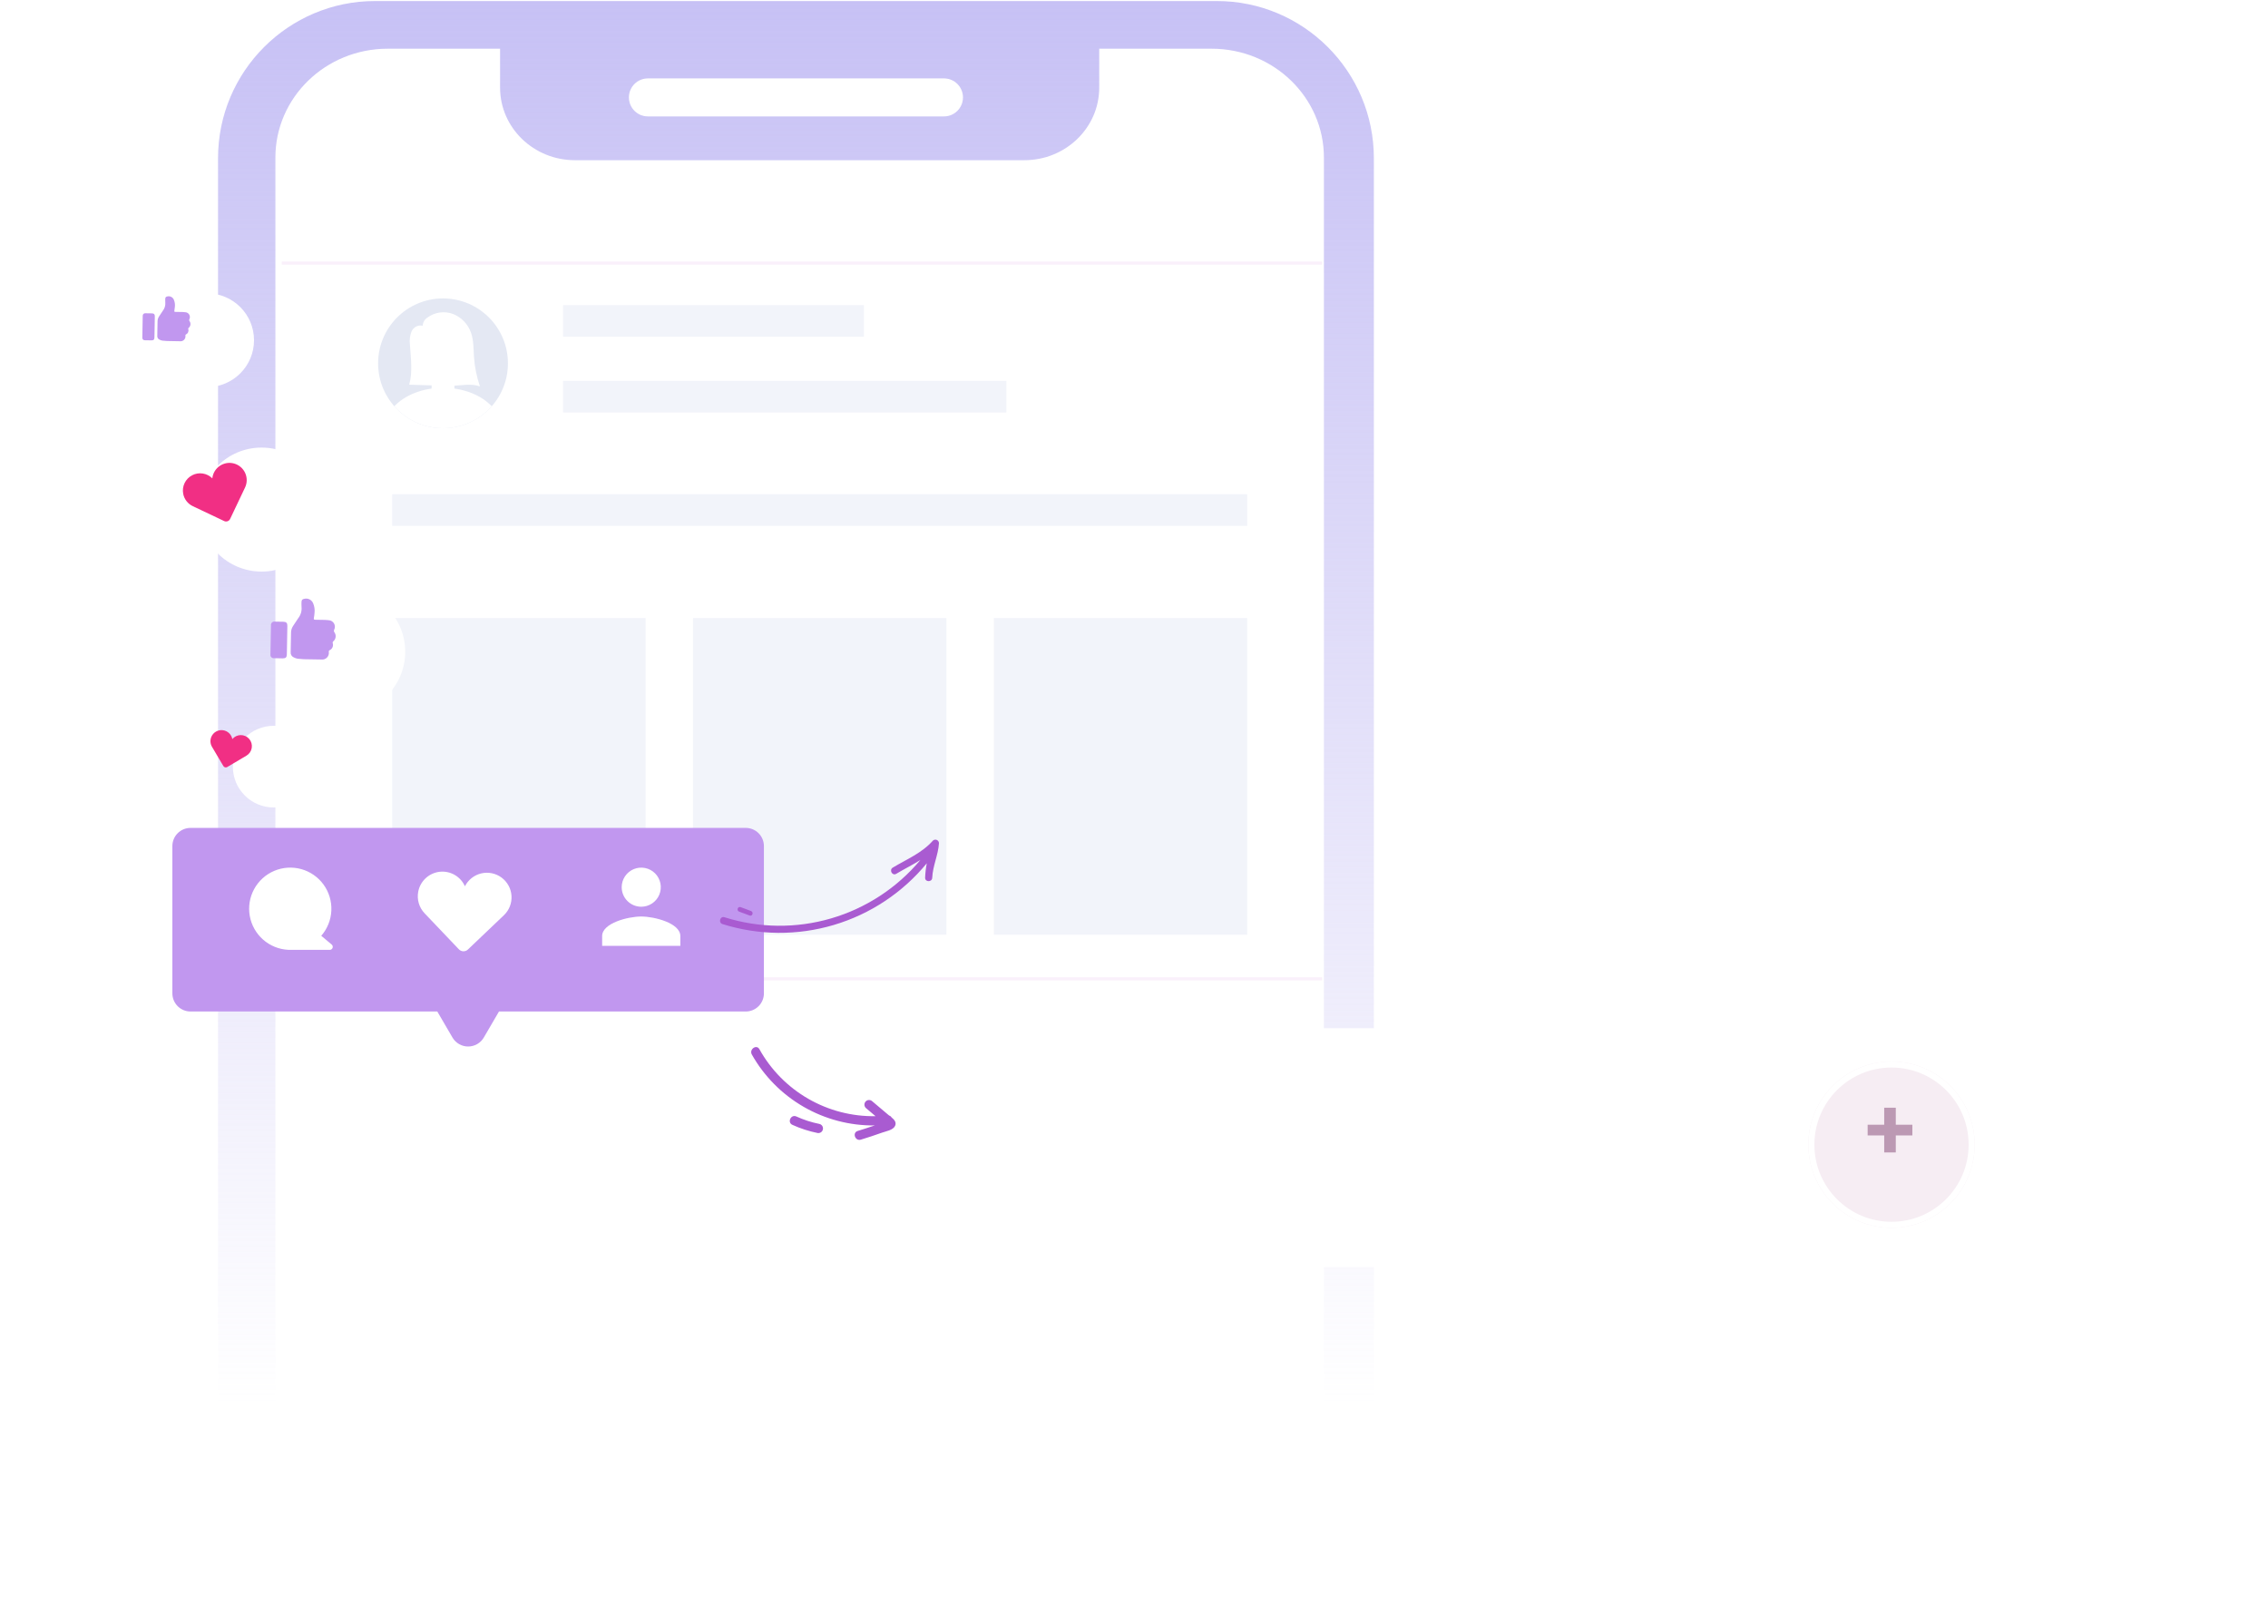 <svg width="750" height="537" viewBox="0 0 750 537" fill="none" xmlns="http://www.w3.org/2000/svg">
<g clip-path="url(#clip0_25_107)">
<mask id="mask0_25_107" style="mask-type:luminance" maskUnits="userSpaceOnUse" x="0" y="0" width="750" height="537">
<path d="M750 0H0V537H750V0Z" fill="white"/>
</mask>
<g mask="url(#mask0_25_107)">
<path d="M402.322 0.333H124.1C95.381 0.333 72.1 23.614 72.1 52.333V608.059C72.1 636.778 95.381 660.059 124.1 660.059H402.322C431.041 660.059 454.322 636.778 454.322 608.059V52.333C454.322 23.614 431.041 0.333 402.322 0.333Z" fill="url(#paint0_linear_25_107)"/>
<path d="M437.802 603.705C437.802 623.573 421.17 639.68 400.653 639.68H128.22C107.703 639.68 91.07 623.573 91.07 603.705V52.08C91.07 32.212 107.703 16.105 128.22 16.105H165.37V28.99C165.37 42.239 176.455 52.974 190.136 52.974H338.736C352.417 52.974 363.502 42.239 363.502 28.99V16.105H400.652C421.169 16.105 437.801 32.212 437.801 52.08L437.802 603.705Z" fill="url(#paint1_linear_25_107)"/>
<path d="M312.16 25.925H214.258C210.787 25.925 207.974 28.738 207.974 32.209C207.974 35.68 210.787 38.493 214.258 38.493H312.16C315.631 38.493 318.444 35.68 318.444 32.209C318.444 28.738 315.631 25.925 312.16 25.925Z" fill="white"/>
<path d="M285.687 100.884H186.204V111.356H285.687V100.884Z" fill="#F2F4FA"/>
<path d="M332.81 125.946H186.204V136.418H332.81V125.946Z" fill="#F2F4FA"/>
<path d="M412.435 163.423H129.695V173.895H412.435V163.423Z" fill="#F2F4FA"/>
<path opacity="0.46" d="M213.47 204.37H129.695V309.088H213.47V204.37Z" fill="#E3E7F3"/>
<path opacity="0.46" d="M312.953 204.37H229.178V309.088H312.953V204.37Z" fill="#E3E7F3"/>
<path opacity="0.46" d="M412.435 204.37H328.66V309.088H412.435V204.37Z" fill="#E3E7F3"/>
<path opacity="0.22" d="M93.17 87H437.216" stroke="#EBBEEE"/>
<path opacity="0.22" d="M93.17 323.679H437.216" stroke="#EBBEEE"/>
<g opacity="0.39">
<path d="M146.501 141.613C158.356 141.613 167.967 132.002 167.967 120.147C167.967 108.292 158.356 98.681 146.501 98.681C134.646 98.681 125.035 108.292 125.035 120.147C125.035 132.002 134.646 141.613 146.501 141.613Z" fill="#B9C4E1"/>
<path d="M146.5 127.426C151.112 127.426 154.85 122.593 154.85 116.631C154.85 110.669 151.112 105.836 146.5 105.836C141.888 105.836 138.15 110.669 138.15 116.631C138.15 122.593 141.888 127.426 146.5 127.426Z" fill="white"/>
<path d="M146.501 128.227C139.783 128.227 133.866 130.653 130.401 134.334C132.414 136.62 134.891 138.452 137.667 139.706C140.443 140.961 143.455 141.61 146.501 141.61C149.547 141.61 152.559 140.961 155.335 139.706C158.111 138.452 160.588 136.62 162.601 134.334C159.136 130.653 153.22 128.227 146.501 128.227Z" fill="white"/>
<path d="M146.501 120.147H146.5C144.418 120.147 142.73 121.835 142.73 123.917V130.009C142.73 132.091 144.418 133.779 146.5 133.779H146.501C148.583 133.779 150.271 132.091 150.271 130.009V123.917C150.271 121.835 148.583 120.147 146.501 120.147Z" fill="white"/>
<path d="M139.303 117.132C139.789 118.532 139.596 119.871 138.872 120.122C138.148 120.373 137.172 119.443 136.681 118.043C136.19 116.643 136.388 115.305 137.112 115.053C137.836 114.801 138.818 115.732 139.303 117.132Z" fill="white"/>
<path d="M153.698 117.132C153.212 118.532 153.405 119.871 154.129 120.122C154.853 120.373 155.829 119.443 156.32 118.043C156.811 116.643 156.613 115.305 155.889 115.053C155.165 114.801 154.184 115.732 153.698 117.132Z" fill="white"/>
<path d="M156.745 118.064C156.562 115.399 156.653 112.664 155.795 110.133C155.318 108.705 154.533 107.399 153.497 106.307C152.46 105.215 151.196 104.364 149.795 103.813C148.384 103.287 146.862 103.126 145.372 103.345C143.882 103.564 142.471 104.156 141.271 105.065C140.831 105.354 140.466 105.745 140.208 106.205C139.95 106.664 139.807 107.179 139.789 107.706C139.051 107.543 138.28 107.642 137.608 107.986C136.935 108.329 136.403 108.896 136.102 109.589C135.54 110.996 135.354 112.525 135.562 114.025C135.84 118.434 136.512 122.955 135.319 127.204L146.297 127.536C147.469 127.572 148.642 127.607 149.813 127.556C152.801 127.427 155.898 126.756 158.713 127.767C157.634 124.633 156.972 121.371 156.745 118.064Z" fill="white"/>
</g>
<g filter="url(#filter0_d_25_107)">
<path d="M149.625 340.068L144.609 331.468H63C61.409 331.468 59.883 330.836 58.757 329.711C57.632 328.585 57 327.059 57 325.468V276.76C57 275.169 57.632 273.643 58.757 272.517C59.883 271.392 61.409 270.76 63 270.76H246.616C248.207 270.76 249.733 271.392 250.859 272.517C251.984 273.643 252.616 275.169 252.616 276.76V325.468C252.616 327.059 251.984 328.585 250.859 329.711C249.733 330.836 248.207 331.468 246.616 331.468H165.007L159.991 340.068C159.463 340.974 158.706 341.725 157.797 342.247C156.887 342.77 155.857 343.044 154.809 343.044C153.76 343.044 152.73 342.77 151.82 342.247C150.911 341.725 150.153 340.974 149.625 340.068Z" fill="#C197EF"/>
</g>
<path d="M95.492 314.088C95.428 314.088 95.363 314.082 95.3 314.071C92.227 313.915 89.297 312.722 86.99 310.686C84.682 308.65 83.133 305.892 82.596 302.862C82.059 299.831 82.566 296.709 84.033 294.004C85.5 291.299 87.842 289.171 90.674 287.969C93.507 286.767 96.664 286.561 99.629 287.385C102.594 288.209 105.192 290.014 106.998 292.505C108.804 294.996 109.712 298.027 109.574 301.101C109.435 304.175 108.258 307.111 106.235 309.43L109.683 312.322C109.84 312.454 109.953 312.631 110.006 312.829C110.059 313.027 110.05 313.237 109.98 313.43C109.91 313.623 109.782 313.79 109.614 313.907C109.445 314.025 109.245 314.088 109.04 314.088H95.492Z" fill="white"/>
<path d="M138.299 294.864C138.618 293.156 139.475 291.595 140.745 290.409C142.015 289.223 143.631 288.474 145.357 288.272C147.083 288.071 148.828 288.427 150.337 289.288C151.846 290.15 153.04 291.471 153.744 293.06C154.28 292 155.041 291.07 155.973 290.334C156.906 289.599 157.988 289.077 159.144 288.804C160.3 288.531 161.502 288.514 162.665 288.755C163.828 288.995 164.925 289.487 165.878 290.196C166.831 290.904 167.617 291.813 168.182 292.858C168.747 293.902 169.077 295.058 169.149 296.244C169.22 297.429 169.031 298.616 168.596 299.721C168.16 300.826 167.488 301.822 166.627 302.64L154.73 313.973C154.529 314.164 154.293 314.314 154.034 314.414C153.775 314.514 153.499 314.561 153.222 314.555C152.945 314.548 152.672 314.486 152.418 314.374C152.165 314.261 151.936 314.1 151.745 313.899L140.415 302.004C139.521 301.067 138.862 299.931 138.494 298.69C138.126 297.448 138.059 296.137 138.299 294.864Z" fill="white"/>
<path d="M212.051 299.824C213.33 299.824 214.58 299.445 215.643 298.735C216.706 298.025 217.535 297.015 218.025 295.833C218.514 294.652 218.642 293.352 218.393 292.098C218.143 290.844 217.528 289.692 216.623 288.788C215.719 287.883 214.567 287.268 213.313 287.018C212.059 286.769 210.759 286.897 209.577 287.386C208.396 287.876 207.386 288.705 206.676 289.768C205.966 290.831 205.587 292.081 205.587 293.36C205.587 294.209 205.754 295.049 206.079 295.834C206.404 296.618 206.88 297.331 207.48 297.931C208.08 298.531 208.793 299.007 209.577 299.332C210.361 299.657 211.202 299.824 212.051 299.824ZM212.051 303.056C207.736 303.056 199.122 305.222 199.122 309.521V312.753H224.98V309.521C224.98 305.222 216.366 303.056 212.051 303.056Z" fill="white"/>
<path d="M749 497H-1V771H749V497Z" fill="white"/>
<g filter="url(#filter1_d_25_107)">
<path d="M72.5 183C83.822 183 93 173.822 93 162.5C93 151.178 83.822 142 72.5 142C61.178 142 52 151.178 52 162.5C52 173.822 61.178 183 72.5 183Z" fill="white"/>
</g>
<g filter="url(#filter2_d_25_107)">
<path d="M76.5 261C83.956 261 90 254.956 90 247.5C90 240.044 83.956 234 76.5 234C69.044 234 63 240.044 63 247.5C63 254.956 69.044 261 76.5 261Z" fill="white"/>
</g>
<g filter="url(#filter3_d_25_107)">
<path d="M99.5 230C110.822 230 120 220.822 120 209.5C120 198.178 110.822 189 99.5 189C88.178 189 79 198.178 79 209.5C79 220.822 88.178 230 99.5 230Z" fill="white"/>
</g>
<g filter="url(#filter4_d_25_107)">
<path d="M54.5 122C63.06 122 70 115.06 70 106.5C70 97.94 63.06 91 54.5 91C45.94 91 39 97.94 39 106.5C39 115.06 45.94 122 54.5 122Z" fill="white"/>
</g>
<path d="M60.572 163.231C60.354 162.036 60.523 160.801 61.056 159.708C61.588 158.615 62.456 157.721 63.533 157.157C64.61 156.592 65.839 156.387 67.041 156.571C68.243 156.754 69.354 157.317 70.214 158.178C70.299 157.351 70.563 156.553 70.988 155.84C71.414 155.127 71.99 154.515 72.677 154.048C73.364 153.58 74.144 153.269 74.964 153.134C75.784 153 76.623 153.047 77.423 153.271C78.222 153.495 78.964 153.891 79.594 154.432C80.225 154.973 80.73 155.644 81.074 156.401C81.418 157.157 81.592 157.979 81.585 158.81C81.578 159.64 81.389 160.459 81.032 161.209L76.095 171.598C75.927 171.95 75.625 172.222 75.257 172.353C74.888 172.483 74.483 172.463 74.13 172.295L63.747 167.366C62.927 166.978 62.212 166.401 61.66 165.682C61.108 164.963 60.735 164.123 60.572 163.231Z" fill="#F12F84"/>
<path d="M69.9 243.613C70.213 242.9 70.745 242.305 71.419 241.915C72.094 241.525 72.875 241.362 73.649 241.448C74.424 241.534 75.15 241.865 75.722 242.393C76.295 242.922 76.683 243.619 76.831 244.384C77.172 243.974 77.599 243.644 78.081 243.417C78.563 243.19 79.089 243.071 79.622 243.068C80.155 243.066 80.682 243.18 81.166 243.402C81.65 243.625 82.08 243.95 82.425 244.357C82.77 244.763 83.022 245.239 83.163 245.753C83.305 246.267 83.332 246.805 83.244 247.331C83.155 247.856 82.953 248.356 82.65 248.795C82.348 249.234 81.954 249.602 81.495 249.872L75.153 253.625C75.046 253.688 74.927 253.73 74.804 253.748C74.681 253.765 74.555 253.758 74.435 253.727C74.314 253.696 74.201 253.642 74.102 253.567C74.002 253.492 73.918 253.398 73.855 253.291L70.104 246.947C69.808 246.447 69.635 245.884 69.599 245.305C69.564 244.725 69.667 244.145 69.9 243.613Z" fill="#F12F84"/>
<g filter="url(#filter5_d_25_107)">
<path d="M635.5 334H370.5C348.685 334 331 351.685 331 373.5C331 395.315 348.685 413 370.5 413H635.5C657.315 413 675 395.315 675 373.5C675 351.685 657.315 334 635.5 334Z" fill="white"/>
</g>
<g filter="url(#filter6_d_25_107)">
<path d="M382.5 399C397.136 399 409 387.136 409 372.5C409 357.864 397.136 346 382.5 346C367.864 346 356 357.864 356 372.5C356 387.136 367.864 399 382.5 399Z" stroke="white" stroke-width="2"/>
</g>
<g filter="url(#filter7_d_25_107)">
<path d="M422.5 399C437.136 399 449 387.136 449 372.5C449 357.864 437.136 346 422.5 346C407.864 346 396 357.864 396 372.5C396 387.136 407.864 399 422.5 399Z" stroke="white" stroke-width="2"/>
</g>
<g filter="url(#filter8_d_25_107)">
<path d="M463.5 399C478.136 399 490 387.136 490 372.5C490 357.864 478.136 346 463.5 346C448.864 346 437 357.864 437 372.5C437 387.136 448.864 399 463.5 399Z" stroke="white" stroke-width="2"/>
</g>
<g filter="url(#filter9_d_25_107)">
<path d="M503.5 399C518.136 399 530 387.136 530 372.5C530 357.864 518.136 346 503.5 346C488.864 346 477 357.864 477 372.5C477 387.136 488.864 399 503.5 399Z" stroke="white" stroke-width="2"/>
</g>
<g filter="url(#filter10_d_25_107)">
<path d="M543.5 399C558.136 399 570 387.136 570 372.5C570 357.864 558.136 346 543.5 346C528.864 346 517 357.864 517 372.5C517 387.136 528.864 399 543.5 399Z" stroke="white" stroke-width="2"/>
</g>
<g filter="url(#filter11_d_25_107)">
<path d="M584.5 399C599.136 399 611 387.136 611 372.5C611 357.864 599.136 346 584.5 346C569.864 346 558 357.864 558 372.5C558 387.136 569.864 399 584.5 399Z" stroke="white" stroke-width="2"/>
</g>
<path d="M238.91 305.557C250.892 309.323 263.726 309.423 275.765 305.842C287.804 302.262 298.498 295.166 306.475 285.464C306.172 287.028 305.989 288.613 305.926 290.204C305.859 291.72 308.209 291.769 308.276 290.258C308.454 286.272 310.26 282.72 310.505 278.831C310.506 278.599 310.439 278.372 310.312 278.178C310.185 277.983 310.004 277.831 309.791 277.738C309.578 277.646 309.343 277.618 309.115 277.658C308.886 277.698 308.675 277.803 308.506 277.962C304.882 282.063 299.834 284.127 295.229 286.886C293.934 287.66 295.068 289.719 296.368 288.941C299.009 287.363 301.77 285.995 304.352 284.377C296.642 293.596 286.366 300.316 274.83 303.685C263.294 307.053 251.017 306.918 239.558 303.297C238.112 302.842 237.468 305.105 238.91 305.557Z" fill="#A95BD1"/>
<path d="M247.905 302.74C248.86 303.07 249.288 301.564 248.338 301.235C247.176 300.833 246.05 300.331 244.881 299.95C243.917 299.636 243.494 301.142 244.45 301.455C245.619 301.836 246.744 302.338 247.905 302.74Z" fill="#A95BD1"/>
<path d="M102.63 218.018C101.214 218.042 99.797 217.972 98.39 217.81C97.919 217.72 97.465 217.557 97.046 217.324C96.747 217.178 96.499 216.946 96.334 216.657C96.169 216.368 96.094 216.037 96.12 215.705C96.187 213.514 96.219 211.323 96.242 209.132C96.258 208.374 96.488 207.636 96.906 207.004C97.451 206.132 98.018 205.277 98.608 204.437C99.44 203.39 99.838 202.063 99.721 200.73C99.665 200.255 99.707 199.772 99.696 199.291C99.679 198.416 99.941 198.101 100.8 197.967C101.368 197.868 101.954 197.967 102.458 198.249C102.962 198.531 103.353 198.978 103.566 199.515C103.982 200.509 104.135 201.594 104.01 202.665C103.967 203.234 103.895 203.8 103.792 204.361C103.71 204.784 103.826 204.93 104.262 204.926C105.334 204.922 106.406 204.953 107.482 204.981C107.87 204.989 108.257 205.019 108.641 205.072C109.005 205.082 109.361 205.184 109.675 205.369C109.989 205.553 110.251 205.814 110.438 206.126C110.625 206.439 110.73 206.794 110.743 207.158C110.757 207.522 110.678 207.883 110.515 208.209C110.435 208.363 110.406 208.539 110.43 208.712C110.454 208.884 110.532 209.045 110.651 209.171C110.935 209.615 111.053 210.145 110.982 210.667C110.912 211.189 110.659 211.669 110.267 212.022C110.157 212.09 110.074 212.194 110.032 212.317C109.989 212.44 109.991 212.573 110.035 212.695C110.17 213.137 110.142 213.614 109.954 214.037C109.767 214.461 109.434 214.802 109.016 215.001C108.917 215.044 108.835 215.12 108.784 215.215C108.733 215.311 108.715 215.42 108.734 215.527C108.79 215.868 108.765 216.218 108.661 216.548C108.557 216.878 108.377 217.179 108.136 217.427C107.895 217.675 107.599 217.862 107.272 217.975C106.945 218.088 106.596 218.123 106.254 218.076C105.135 218.071 104.016 218.043 102.63 218.018Z" fill="#C197EF"/>
<path d="M94.942 211.675C94.913 213.246 94.891 214.82 94.855 216.391C94.832 217.361 94.474 217.707 93.507 217.696C92.54 217.685 91.594 217.675 90.637 217.643C90.47 217.663 90.301 217.645 90.143 217.589C89.984 217.533 89.841 217.441 89.724 217.32C89.607 217.199 89.52 217.053 89.469 216.893C89.419 216.733 89.406 216.563 89.432 216.397C89.477 213.183 89.534 209.97 89.604 206.758C89.585 206.591 89.605 206.422 89.662 206.263C89.718 206.105 89.81 205.962 89.931 205.845C90.052 205.728 90.198 205.64 90.358 205.588C90.518 205.536 90.687 205.521 90.854 205.545C91.812 205.536 92.768 205.56 93.725 205.592C94.681 205.624 95.037 205.994 95.025 206.958C95.003 208.529 94.971 210.105 94.942 211.675Z" fill="#C197EF"/>
<path d="M56.811 112.787C55.766 112.805 54.72 112.753 53.681 112.633C53.334 112.569 53 112.449 52.69 112.279C52.471 112.171 52.289 112 52.168 111.787C52.046 111.575 51.992 111.331 52.01 111.087C52.06 109.461 52.082 107.845 52.099 106.228C52.11 105.669 52.279 105.126 52.586 104.659C52.988 104.016 53.406 103.385 53.841 102.765C54.456 101.991 54.751 101.011 54.664 100.027C54.623 99.677 54.653 99.316 54.645 98.965C54.633 98.32 54.827 98.087 55.46 97.992C55.88 97.919 56.312 97.992 56.683 98.2C57.055 98.407 57.344 98.737 57.501 99.132C57.809 99.866 57.922 100.667 57.829 101.458C57.797 101.878 57.742 102.297 57.665 102.712C57.606 103.029 57.69 103.132 58.011 103.13C58.803 103.128 59.595 103.149 60.388 103.17C60.674 103.176 60.959 103.198 61.243 103.237C61.512 103.245 61.774 103.32 62.006 103.456C62.238 103.593 62.431 103.785 62.569 104.016C62.707 104.246 62.785 104.508 62.795 104.777C62.805 105.045 62.747 105.312 62.626 105.552C62.568 105.667 62.546 105.796 62.564 105.923C62.582 106.05 62.639 106.169 62.727 106.262C62.936 106.59 63.023 106.981 62.971 107.366C62.919 107.752 62.732 108.106 62.443 108.366C62.361 108.416 62.3 108.493 62.269 108.584C62.237 108.675 62.238 108.773 62.272 108.863C62.371 109.189 62.35 109.54 62.212 109.851C62.075 110.163 61.83 110.415 61.523 110.562C61.45 110.594 61.39 110.65 61.352 110.721C61.314 110.791 61.301 110.872 61.315 110.951C61.357 111.203 61.339 111.461 61.263 111.705C61.187 111.949 61.054 112.171 60.876 112.355C60.698 112.538 60.479 112.677 60.238 112.76C59.996 112.844 59.738 112.869 59.485 112.835C58.659 112.826 57.834 112.807 56.811 112.787Z" fill="#C197EF"/>
<path d="M51.136 108.105C51.114 109.264 51.099 110.426 51.07 111.581C51.055 112.297 50.79 112.553 50.076 112.545C49.362 112.537 48.665 112.534 47.958 112.509C47.835 112.525 47.71 112.512 47.593 112.471C47.475 112.43 47.369 112.362 47.283 112.273C47.196 112.184 47.132 112.075 47.094 111.957C47.057 111.839 47.047 111.713 47.067 111.59C47.102 109.217 47.145 106.846 47.196 104.475C47.182 104.352 47.196 104.227 47.238 104.11C47.28 103.993 47.348 103.887 47.437 103.801C47.526 103.714 47.634 103.65 47.753 103.612C47.871 103.574 47.996 103.564 48.119 103.582C48.826 103.575 49.532 103.594 50.237 103.617C50.943 103.64 51.206 103.913 51.197 104.625C51.182 105.782 51.156 106.944 51.136 108.105Z" fill="#C197EF"/>
<path d="M294.821 369.488C295.711 370.217 296.533 371.096 295.999 372.271C295.346 373.706 293.01 374.048 291.694 374.522C289.372 375.358 287.026 376.126 284.667 376.846C282.79 377.418 281.747 374.538 283.639 373.961C285.343 373.442 287.04 372.9 288.726 372.32C288.811 372.291 289.014 372.23 289.29 372.15C281.031 372.238 272.901 370.108 265.747 365.981C258.593 361.854 252.678 355.882 248.62 348.689C247.674 346.984 250.17 345.207 251.124 346.934C254.923 353.756 260.502 359.418 267.266 363.318C274.03 367.219 281.725 369.21 289.532 369.081C288.474 368.188 287.415 367.294 286.355 366.4C286.063 366.136 285.884 365.768 285.855 365.375C285.827 364.981 285.951 364.592 286.202 364.288C286.454 363.984 286.812 363.788 287.204 363.742C287.596 363.696 287.991 363.803 288.306 364.041C290.144 365.591 291.983 367.142 293.822 368.694C293.895 368.754 293.977 368.819 294.057 368.881C294.38 368.977 294.655 369.194 294.821 369.488Z" fill="#A95BD1"/>
<path d="M270.395 374.651C267.519 374.074 264.718 373.168 262.049 371.952C260.24 371.158 261.523 368.379 263.326 369.171C265.756 370.283 268.306 371.11 270.926 371.636C271.318 371.715 271.663 371.944 271.888 372.274C272.114 372.604 272.201 373.009 272.132 373.403C272.062 373.796 271.842 374.147 271.517 374.38C271.193 374.613 270.79 374.711 270.395 374.651Z" fill="#A95BD1"/>
<g filter="url(#filter12_d_25_107)">
<path d="M624.5 400C639.688 400 652 387.688 652 372.5C652 357.312 639.688 345 624.5 345C609.312 345 597 357.312 597 372.5C597 387.688 609.312 400 624.5 400Z" fill="#F6EDF3"/>
<path d="M624.5 399C639.136 399 651 387.136 651 372.5C651 357.864 639.136 346 624.5 346C609.864 346 598 357.864 598 372.5C598 387.136 609.864 399 624.5 399Z" stroke="white" stroke-width="2"/>
</g>
<path d="M632.395 375.445H626.914V381.071H623.086V375.445H617.605V371.907H623.086V366.281H626.914V371.907H632.395V375.445Z" fill="#BC99B3"/>
</g>
</g>
<defs>
<filter id="filter0_d_25_107" x="51" y="267.76" width="207.616" height="84.284" filterUnits="userSpaceOnUse" color-interpolation-filters="sRGB">
<feFlood flood-opacity="0" result="BackgroundImageFix"/>
<feColorMatrix in="SourceAlpha" type="matrix" values="0 0 0 0 0 0 0 0 0 0 0 0 0 0 0 0 0 0 127 0" result="hardAlpha"/>
<feOffset dy="3"/>
<feGaussianBlur stdDeviation="3"/>
<feColorMatrix type="matrix" values="0 0 0 0 0.549 0 0 0 0 0.271 0 0 0 0 0.878 0 0 0 0.349 0"/>
<feBlend mode="normal" in2="BackgroundImageFix" result="effect1_dropShadow_25_107"/>
<feBlend mode="normal" in="SourceGraphic" in2="effect1_dropShadow_25_107" result="shape"/>
</filter>
<filter id="filter1_d_25_107" x="38" y="120" width="97" height="97" filterUnits="userSpaceOnUse" color-interpolation-filters="sRGB">
<feFlood flood-opacity="0" result="BackgroundImageFix"/>
<feColorMatrix in="SourceAlpha" type="matrix" values="0 0 0 0 0 0 0 0 0 0 0 0 0 0 0 0 0 0 127 0" result="hardAlpha"/>
<feOffset dx="14" dy="6"/>
<feGaussianBlur stdDeviation="14"/>
<feColorMatrix type="matrix" values="0 0 0 0 0.518 0 0 0 0 0 0 0 0 0 0.38 0 0 0 0.31 0"/>
<feBlend mode="normal" in2="BackgroundImageFix" result="effect1_dropShadow_25_107"/>
<feBlend mode="normal" in="SourceGraphic" in2="effect1_dropShadow_25_107" result="shape"/>
</filter>
<filter id="filter2_d_25_107" x="49" y="212" width="83" height="83" filterUnits="userSpaceOnUse" color-interpolation-filters="sRGB">
<feFlood flood-opacity="0" result="BackgroundImageFix"/>
<feColorMatrix in="SourceAlpha" type="matrix" values="0 0 0 0 0 0 0 0 0 0 0 0 0 0 0 0 0 0 127 0" result="hardAlpha"/>
<feOffset dx="14" dy="6"/>
<feGaussianBlur stdDeviation="14"/>
<feColorMatrix type="matrix" values="0 0 0 0 0.518 0 0 0 0 0 0 0 0 0 0.38 0 0 0 0.31 0"/>
<feBlend mode="normal" in2="BackgroundImageFix" result="effect1_dropShadow_25_107"/>
<feBlend mode="normal" in="SourceGraphic" in2="effect1_dropShadow_25_107" result="shape"/>
</filter>
<filter id="filter3_d_25_107" x="65" y="167" width="97" height="97" filterUnits="userSpaceOnUse" color-interpolation-filters="sRGB">
<feFlood flood-opacity="0" result="BackgroundImageFix"/>
<feColorMatrix in="SourceAlpha" type="matrix" values="0 0 0 0 0 0 0 0 0 0 0 0 0 0 0 0 0 0 127 0" result="hardAlpha"/>
<feOffset dx="14" dy="6"/>
<feGaussianBlur stdDeviation="14"/>
<feColorMatrix type="matrix" values="0 0 0 0 0.518 0 0 0 0 0 0 0 0 0 0.38 0 0 0 0.31 0"/>
<feBlend mode="normal" in2="BackgroundImageFix" result="effect1_dropShadow_25_107"/>
<feBlend mode="normal" in="SourceGraphic" in2="effect1_dropShadow_25_107" result="shape"/>
</filter>
<filter id="filter4_d_25_107" x="25" y="69" width="87" height="87" filterUnits="userSpaceOnUse" color-interpolation-filters="sRGB">
<feFlood flood-opacity="0" result="BackgroundImageFix"/>
<feColorMatrix in="SourceAlpha" type="matrix" values="0 0 0 0 0 0 0 0 0 0 0 0 0 0 0 0 0 0 127 0" result="hardAlpha"/>
<feOffset dx="14" dy="6"/>
<feGaussianBlur stdDeviation="14"/>
<feColorMatrix type="matrix" values="0 0 0 0 0.518 0 0 0 0 0 0 0 0 0 0.38 0 0 0 0.31 0"/>
<feBlend mode="normal" in2="BackgroundImageFix" result="effect1_dropShadow_25_107"/>
<feBlend mode="normal" in="SourceGraphic" in2="effect1_dropShadow_25_107" result="shape"/>
</filter>
<filter id="filter5_d_25_107" x="304" y="312" width="400" height="135" filterUnits="userSpaceOnUse" color-interpolation-filters="sRGB">
<feFlood flood-opacity="0" result="BackgroundImageFix"/>
<feColorMatrix in="SourceAlpha" type="matrix" values="0 0 0 0 0 0 0 0 0 0 0 0 0 0 0 0 0 0 127 0" result="hardAlpha"/>
<feOffset dx="1" dy="6"/>
<feGaussianBlur stdDeviation="14"/>
<feColorMatrix type="matrix" values="0 0 0 0 0.173 0 0 0 0 0 0 0 0 0 0.518 0 0 0 0.18 0"/>
<feBlend mode="normal" in2="BackgroundImageFix" result="effect1_dropShadow_25_107"/>
<feBlend mode="normal" in="SourceGraphic" in2="effect1_dropShadow_25_107" result="shape"/>
</filter>
<filter id="filter6_d_25_107" x="313" y="323" width="111" height="111" filterUnits="userSpaceOnUse" color-interpolation-filters="sRGB">
<feFlood flood-opacity="0" result="BackgroundImageFix"/>
<feColorMatrix in="SourceAlpha" type="matrix" values="0 0 0 0 0 0 0 0 0 0 0 0 0 0 0 0 0 0 127 0" result="hardAlpha"/>
<feOffset dx="-14" dy="6"/>
<feGaussianBlur stdDeviation="14"/>
<feColorMatrix type="matrix" values="0 0 0 0 0.365 0 0 0 0 0 0 0 0 0 0.518 0 0 0 0.2 0"/>
<feBlend mode="normal" in2="BackgroundImageFix" result="effect1_dropShadow_25_107"/>
<feBlend mode="normal" in="SourceGraphic" in2="effect1_dropShadow_25_107" result="shape"/>
</filter>
<filter id="filter7_d_25_107" x="353" y="323" width="111" height="111" filterUnits="userSpaceOnUse" color-interpolation-filters="sRGB">
<feFlood flood-opacity="0" result="BackgroundImageFix"/>
<feColorMatrix in="SourceAlpha" type="matrix" values="0 0 0 0 0 0 0 0 0 0 0 0 0 0 0 0 0 0 127 0" result="hardAlpha"/>
<feOffset dx="-14" dy="6"/>
<feGaussianBlur stdDeviation="14"/>
<feColorMatrix type="matrix" values="0 0 0 0 0.518 0 0 0 0 0 0 0 0 0 0.38 0 0 0 0.2 0"/>
<feBlend mode="normal" in2="BackgroundImageFix" result="effect1_dropShadow_25_107"/>
<feBlend mode="normal" in="SourceGraphic" in2="effect1_dropShadow_25_107" result="shape"/>
</filter>
<filter id="filter8_d_25_107" x="394" y="323" width="111" height="111" filterUnits="userSpaceOnUse" color-interpolation-filters="sRGB">
<feFlood flood-opacity="0" result="BackgroundImageFix"/>
<feColorMatrix in="SourceAlpha" type="matrix" values="0 0 0 0 0 0 0 0 0 0 0 0 0 0 0 0 0 0 127 0" result="hardAlpha"/>
<feOffset dx="-14" dy="6"/>
<feGaussianBlur stdDeviation="14"/>
<feColorMatrix type="matrix" values="0 0 0 0 0.518 0 0 0 0 0 0 0 0 0 0.38 0 0 0 0.2 0"/>
<feBlend mode="normal" in2="BackgroundImageFix" result="effect1_dropShadow_25_107"/>
<feBlend mode="normal" in="SourceGraphic" in2="effect1_dropShadow_25_107" result="shape"/>
</filter>
<filter id="filter9_d_25_107" x="434" y="323" width="111" height="111" filterUnits="userSpaceOnUse" color-interpolation-filters="sRGB">
<feFlood flood-opacity="0" result="BackgroundImageFix"/>
<feColorMatrix in="SourceAlpha" type="matrix" values="0 0 0 0 0 0 0 0 0 0 0 0 0 0 0 0 0 0 127 0" result="hardAlpha"/>
<feOffset dx="-14" dy="6"/>
<feGaussianBlur stdDeviation="14"/>
<feColorMatrix type="matrix" values="0 0 0 0 0.518 0 0 0 0 0 0 0 0 0 0.38 0 0 0 0.2 0"/>
<feBlend mode="normal" in2="BackgroundImageFix" result="effect1_dropShadow_25_107"/>
<feBlend mode="normal" in="SourceGraphic" in2="effect1_dropShadow_25_107" result="shape"/>
</filter>
<filter id="filter10_d_25_107" x="474" y="323" width="111" height="111" filterUnits="userSpaceOnUse" color-interpolation-filters="sRGB">
<feFlood flood-opacity="0" result="BackgroundImageFix"/>
<feColorMatrix in="SourceAlpha" type="matrix" values="0 0 0 0 0 0 0 0 0 0 0 0 0 0 0 0 0 0 127 0" result="hardAlpha"/>
<feOffset dx="-14" dy="6"/>
<feGaussianBlur stdDeviation="14"/>
<feColorMatrix type="matrix" values="0 0 0 0 0.518 0 0 0 0 0 0 0 0 0 0.38 0 0 0 0.2 0"/>
<feBlend mode="normal" in2="BackgroundImageFix" result="effect1_dropShadow_25_107"/>
<feBlend mode="normal" in="SourceGraphic" in2="effect1_dropShadow_25_107" result="shape"/>
</filter>
<filter id="filter11_d_25_107" x="515" y="323" width="111" height="111" filterUnits="userSpaceOnUse" color-interpolation-filters="sRGB">
<feFlood flood-opacity="0" result="BackgroundImageFix"/>
<feColorMatrix in="SourceAlpha" type="matrix" values="0 0 0 0 0 0 0 0 0 0 0 0 0 0 0 0 0 0 127 0" result="hardAlpha"/>
<feOffset dx="-14" dy="6"/>
<feGaussianBlur stdDeviation="14"/>
<feColorMatrix type="matrix" values="0 0 0 0 0.518 0 0 0 0 0 0 0 0 0 0.38 0 0 0 0.2 0"/>
<feBlend mode="normal" in2="BackgroundImageFix" result="effect1_dropShadow_25_107"/>
<feBlend mode="normal" in="SourceGraphic" in2="effect1_dropShadow_25_107" result="shape"/>
</filter>
<filter id="filter12_d_25_107" x="570" y="323" width="111" height="111" filterUnits="userSpaceOnUse" color-interpolation-filters="sRGB">
<feFlood flood-opacity="0" result="BackgroundImageFix"/>
<feColorMatrix in="SourceAlpha" type="matrix" values="0 0 0 0 0 0 0 0 0 0 0 0 0 0 0 0 0 0 127 0" result="hardAlpha"/>
<feOffset dx="1" dy="6"/>
<feGaussianBlur stdDeviation="14"/>
<feColorMatrix type="matrix" values="0 0 0 0 0.467 0 0 0 0 0 0 0 0 0 0.518 0 0 0 0.18 0"/>
<feBlend mode="normal" in2="BackgroundImageFix" result="effect1_dropShadow_25_107"/>
<feBlend mode="normal" in="SourceGraphic" in2="effect1_dropShadow_25_107" result="shape"/>
</filter>
<linearGradient id="paint0_linear_25_107" x1="263.211" y1="0.333" x2="263.211" y2="464.12" gradientUnits="userSpaceOnUse">
<stop stop-color="#C7C1F5"/>
<stop offset="1" stop-color="#C5BFF2" stop-opacity="0"/>
</linearGradient>
<linearGradient id="paint1_linear_25_107" x1="264.436" y1="16.105" x2="264.436" y2="639.68" gradientUnits="userSpaceOnUse">
<stop stop-color="white"/>
<stop offset="1" stop-color="white"/>
</linearGradient>
<clipPath id="clip0_25_107">
<rect width="750" height="537" fill="white"/>
</clipPath>
</defs>
</svg>